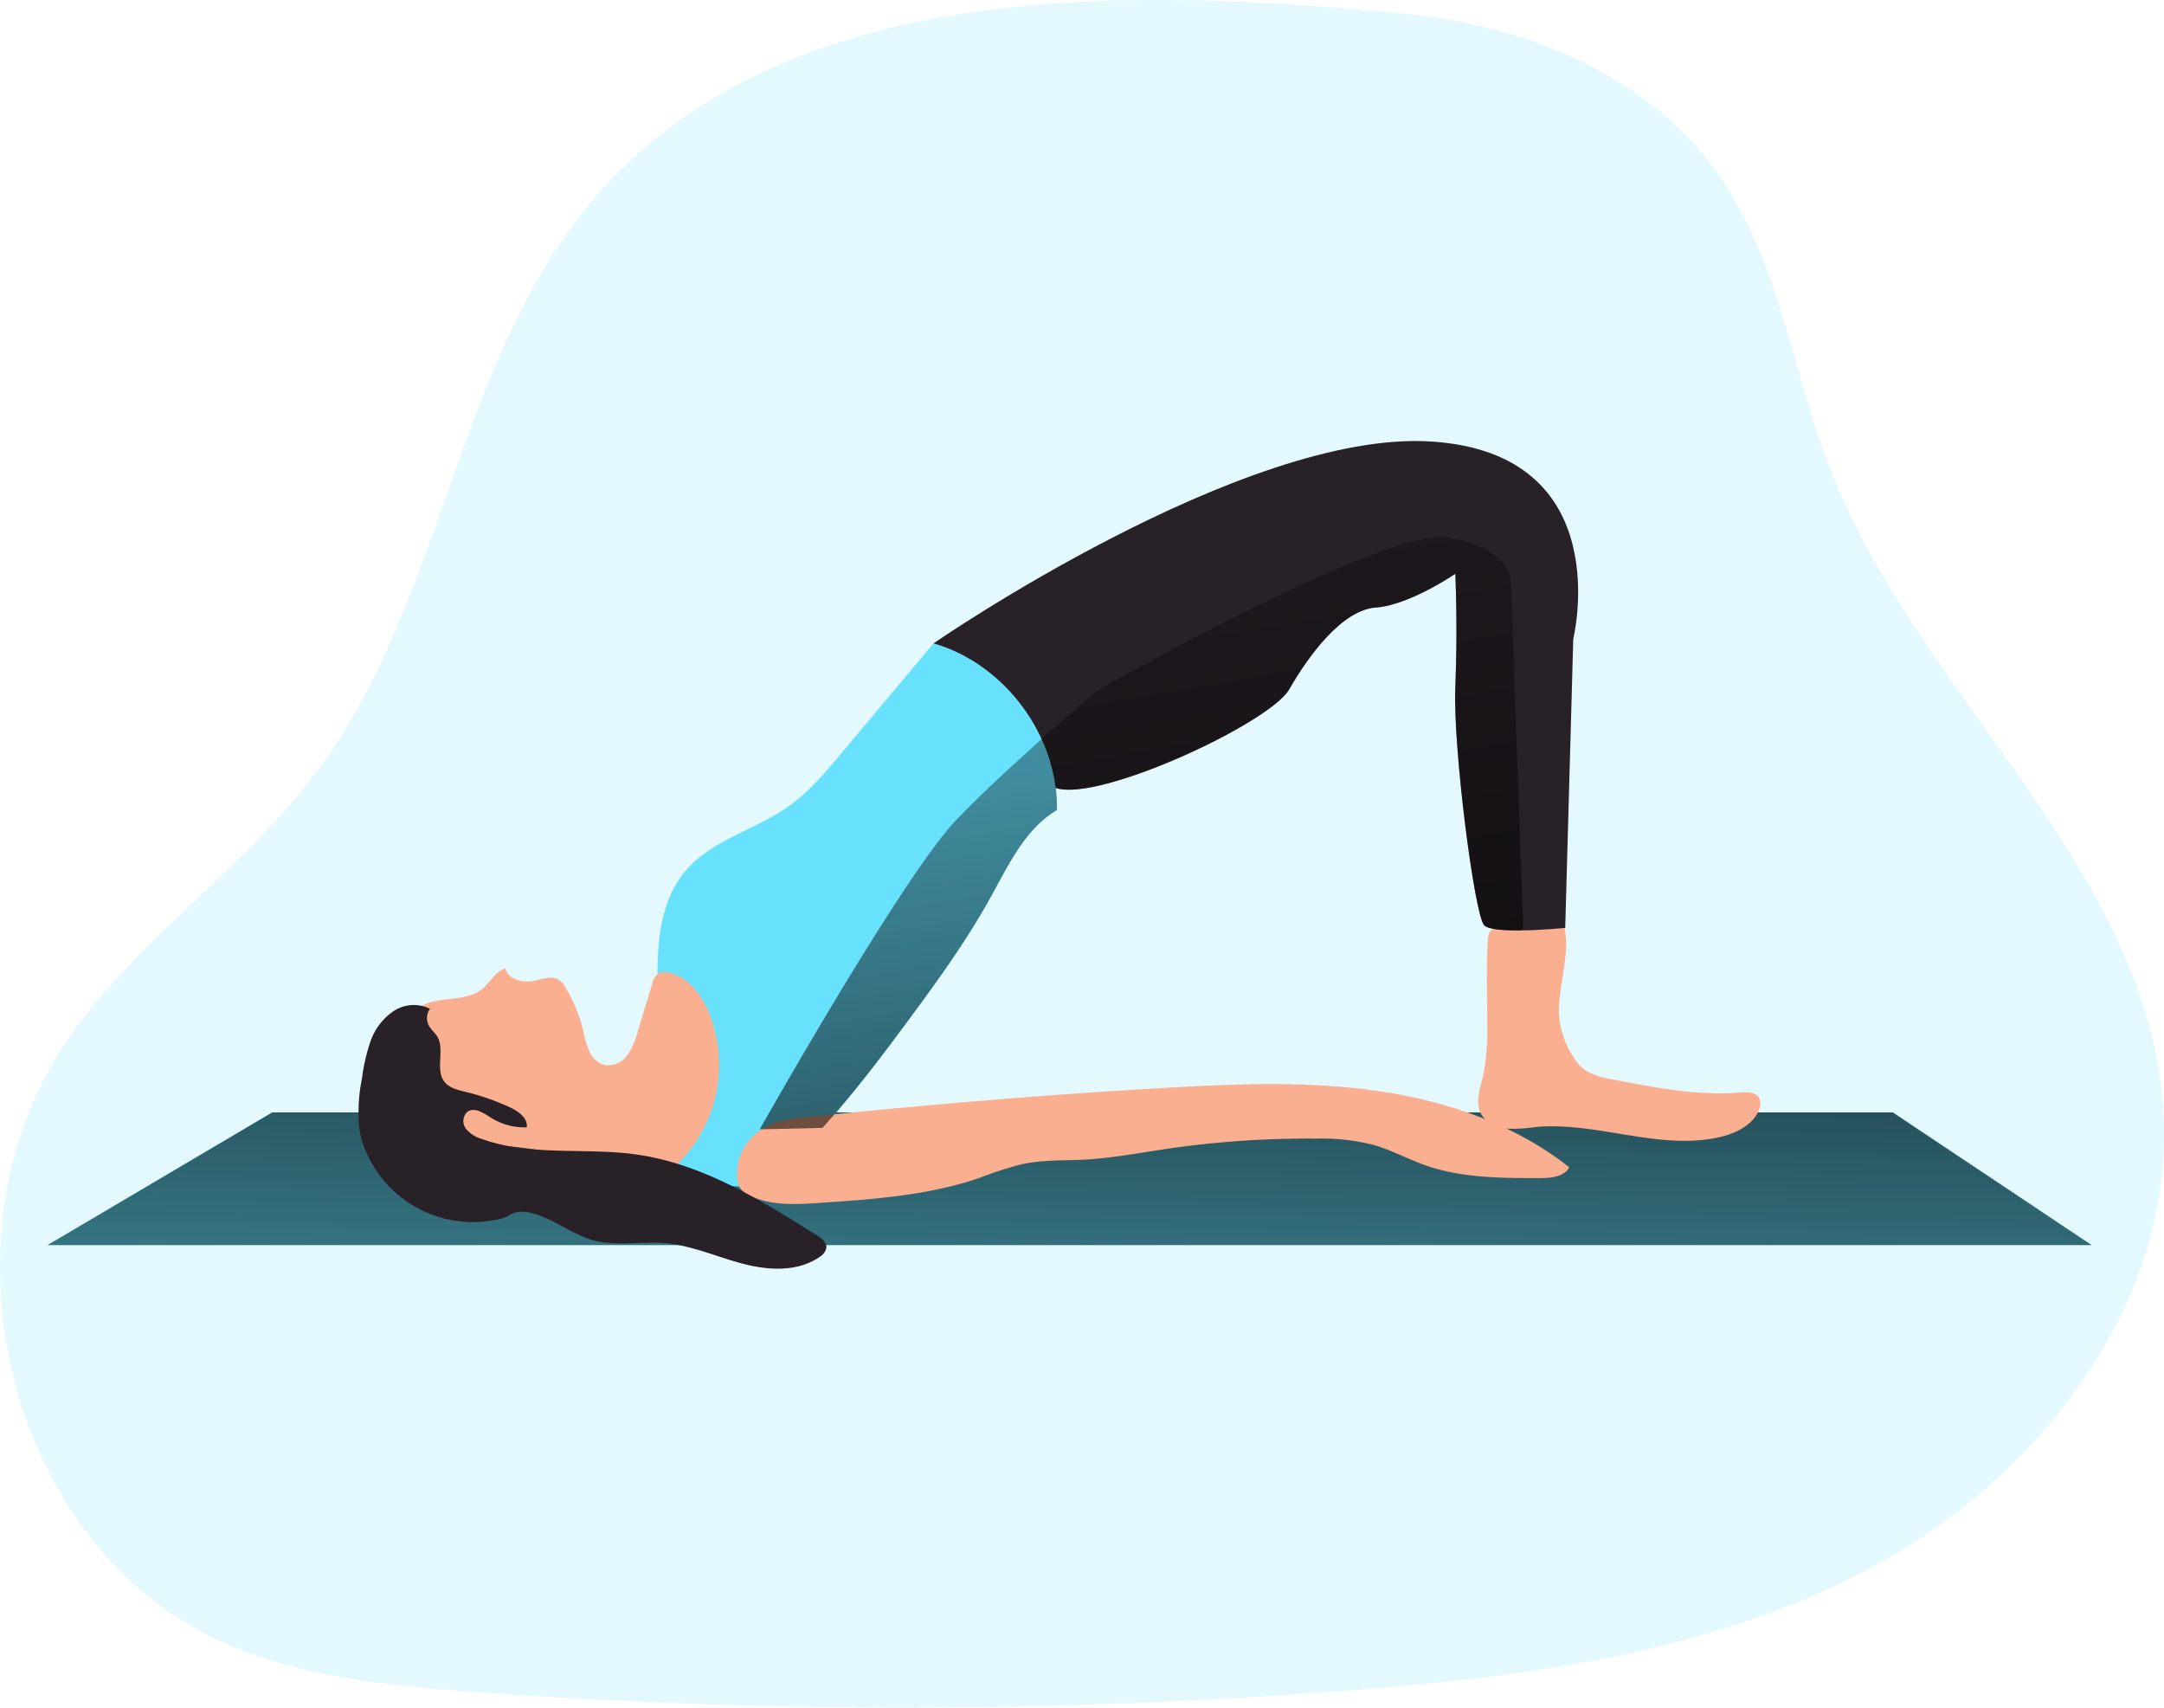 <svg id="Layer_1" data-name="Layer 1" xmlns="http://www.w3.org/2000/svg" xmlns:xlink="http://www.w3.org/1999/xlink" viewBox="0 0 413.87 326.55"><defs><linearGradient id="linear-gradient" x1="206.33" y1="173.5" x2="201.42" y2="353.06" gradientUnits="userSpaceOnUse"><stop offset="0.01"/><stop offset="0.13" stop-opacity="0.69"/><stop offset="1" stop-opacity="0"/></linearGradient><linearGradient id="linear-gradient-2" x1="252.48" y1="328.52" x2="208.1" y2="72.13" xlink:href="#linear-gradient"/></defs><title>Yoga Position 2</title><path d="M123.16,95.69C101.9,126.6,98.51,167.4,76.1,197.48c-14.3,19.18-35.42,32.67-48.57,52.65C3.16,287.2,17,344.92,57.24,363.64c14.86,6.91,31.56,8.59,47.91,9.81A1118.12,1118.12,0,0,0,273,373.28c35.25-2.7,71.42-7.39,102.3-24.62s55.58-49.71,54-85c-2.15-46.91-46.62-80.09-63.74-123.81-7.33-18.7-9.74-39.66-21.2-56.15C331.21,64.81,308,55,285.15,52.73,230.11,47.34,158.22,44.71,123.16,95.69Z" transform="translate(-15.46 -49.97)" fill="#68e1fd" opacity="0.18" style="isolation:isolate"/><polygon points="400.02 238.1 9.1 238.1 52.07 212.73 361.99 212.73 400.02 238.1" fill="#68e1fd"/><polygon points="400.02 238.1 9.1 238.1 52.07 212.73 361.99 212.73 400.02 238.1" fill="url(#linear-gradient)"/><path d="M299.89,246a42.17,42.17,0,0,1-.78,9.66c-.58,2.44-1.56,5.11-.4,7.33a6,6,0,0,0,4.75,2.81,28.9,28.9,0,0,0,5.72-.31c11.77-1.06,23.7,4.59,35.21,1.92,3-.7,6.15-2.2,7.41-5a2.79,2.79,0,0,0,.12-2.42c-.67-1.22-2.38-1.2-3.76-1.09-8.05.64-16.08-.91-24-2.45-2.44-.47-5.06-1-6.72-2.89a17.33,17.33,0,0,1-3.86-9.89c0-6,2.38-11.38.92-17.15-.11-.45-1.39-.41-1.78-.66a1.89,1.89,0,0,0-1.35-.1l-7.91,1.39c-2.76.49-3.35.28-3.49,3.16C299.7,235.49,299.92,240.78,299.89,246Z" transform="translate(-15.46 -49.97)" fill="#faaf90"/><path d="M316.35,172.17l-1.54,55.24s-4.44.45-8.6.49c-3.14,0-6.11-.16-6.9-1-1.83-1.84-6-34.06-5.52-45.57s0-21.63,0-21.63-8.75,6-15.19,6.45-12.89,9.2-16.57,15.64-36.36,21.64-44.65,18.87h0c-2.06-.69-4.52-2.74-7.08-5.44C202.53,187.11,194,173,194,173s59.28-40.9,95.18-38.6S316.35,172.17,316.35,172.17Z" transform="translate(-15.46 -49.97)" fill="#282128"/><path d="M217.59,204.92c-6.05,3.59-9.23,10.42-12.63,16.58-4.74,8.58-10.53,16.53-16.36,24.4-3.81,5.13-7.66,10.25-11.78,15.13-1.32,1.59-2.69,3.14-4.07,4.68-2.47,2.77-5,5.49-7.54,8.21a9.43,9.43,0,0,1-3.21,2.56,8.44,8.44,0,0,1-3.16.44A44,44,0,0,1,146,275c-2.76-.82-5.82-2.4-6.25-5.24-1-7.05.11-14.4,1-21.47.68-5.4.25-10.86.59-16.29s1.54-11,5-15.23c5-6.1,13.38-8,19.81-12.5,3.94-2.78,7.09-6.52,10.19-10.21L194,173c9.11,2.62,16.72,9.67,20.66,18.29a32,32,0,0,1,2.7,9.39A29.54,29.54,0,0,1,217.59,204.92Z" transform="translate(-15.46 -49.97)" fill="#68e1fd"/><path d="M107.61,239.16c1.58-1.26,2.54-3.4,4.48-4,.61,2.16,3.43,2.84,5.63,2.36,1.51-.33,3.18-1,4.53-.23a4.43,4.43,0,0,1,1.48,1.7,30,30,0,0,1,3.28,8.1,20.51,20.51,0,0,0,1.16,3.94,4.59,4.59,0,0,0,3,2.62,4.46,4.46,0,0,0,4.2-1.83,13.26,13.26,0,0,0,2-4.39l2.81-9.28a3.13,3.13,0,0,1,1.44-2.17,2.58,2.58,0,0,1,1.38-.08c3.71.58,6.37,3.92,7.89,7.35a26.58,26.58,0,0,1-5.37,28.83,6.14,6.14,0,0,1-2.24,1.58,6.5,6.5,0,0,1-2.49.2c-8.83-.53-17.35-3.52-26.14-4.49-3.75-.42-7.55-.47-11.21-1.37s-7.27-2.79-9.23-6c-2.76-4.53-2.74-13.68.31-18.12C97.26,239.84,103.93,242.1,107.61,239.16Z" transform="translate(-15.46 -49.97)" fill="#faaf90"/><path d="M238.43,258c13.39-.76,26.88-1.32,40.16.55s26.46,6.31,37,14.65c-1,1.83-3.53,2.06-5.62,2.06-7.41,0-15,0-22-2.48-3.32-1.18-6.44-2.9-9.83-3.87a41.09,41.09,0,0,0-11.07-1.2,185.69,185.69,0,0,0-28.75,2c-5,.74-10,1.69-15.11,2-4.26.24-8.59,0-12.75,1a76.2,76.2,0,0,0-7.79,2.55c-9.74,3.32-20.13,4.05-30.39,4.74-4.46.31-9.13.57-13.2-1.28a4.66,4.66,0,0,1-2.08-1.57,4.52,4.52,0,0,1-.59-2.48c0-6.41,5-10.12,10.75-10.77,7.94-.89,15.89-1.65,23.84-2.37Q214.7,259.36,238.43,258Z" transform="translate(-15.46 -49.97)" fill="#faaf90"/><path d="M97.7,242.89a7,7,0,0,0-7,.46,11.57,11.57,0,0,0-4.37,5.73,34.74,34.74,0,0,0-1.64,7.14,31.72,31.72,0,0,0-.51,9.51,18.06,18.06,0,0,0,1.52,5A22.24,22.24,0,0,0,111,283.08a5.39,5.39,0,0,0,1.8-.69c2.33-1.61,5.82-.11,8.36,1.14s5,2.83,7.69,3.6c4.44,1.25,9.19.19,13.79.57,5.1.43,9.86,2.61,14.81,3.92s10.61,1.63,14.79-1.31a2.58,2.58,0,0,0,1.26-1.7c.1-1.06-.91-1.84-1.8-2.4-10.72-6.74-21.84-13.63-34.37-15.44-9.9-1.42-20.32.4-29.74-3a6,6,0,0,1-3-1.93,2.41,2.41,0,0,1,.29-3.28c1.34-.93,3.07.26,4.44,1.13a12,12,0,0,0,6.87,1.86c.26-1.72-1.51-3-3.08-3.76a45,45,0,0,0-8.56-3c-1.5-.37-3.14-.73-4.09-1.95-1.88-2.4.23-6.29-1.47-8.81-.35-.52-.84-.93-1.18-1.45A3,3,0,0,1,97.7,242.89Z" transform="translate(-15.46 -49.97)" fill="#282128"/><path d="M306.78,227.49l-.57.41c-3.14,0-6.11-.16-6.9-1-1.83-1.84-6-34.06-5.52-45.57s0-21.63,0-21.63-8.75,6-15.19,6.45-12.89,9.2-16.57,15.64-36.36,21.64-44.65,18.87h0a29.54,29.54,0,0,1,.22,4.21c-6.05,3.59-9.23,10.42-12.63,16.58-4.74,8.58-10.53,16.53-16.36,24.4-3.81,5.13-7.66,10.25-11.78,15.13-1.32,1.59-2.69,3.14-4.07,4.68l-12,.28S188,217.63,198.3,206.83c3.54-3.7,7.85-7.79,12-11.56,1.5-1.36,3-2.7,4.38-4,6.06-5.37,10.87-9.37,10.87-9.37s54.47-31,66.68-29.12,12.2,8.45,12.2,8.45Z" transform="translate(-15.46 -49.97)" fill="url(#linear-gradient-2)"/></svg>
